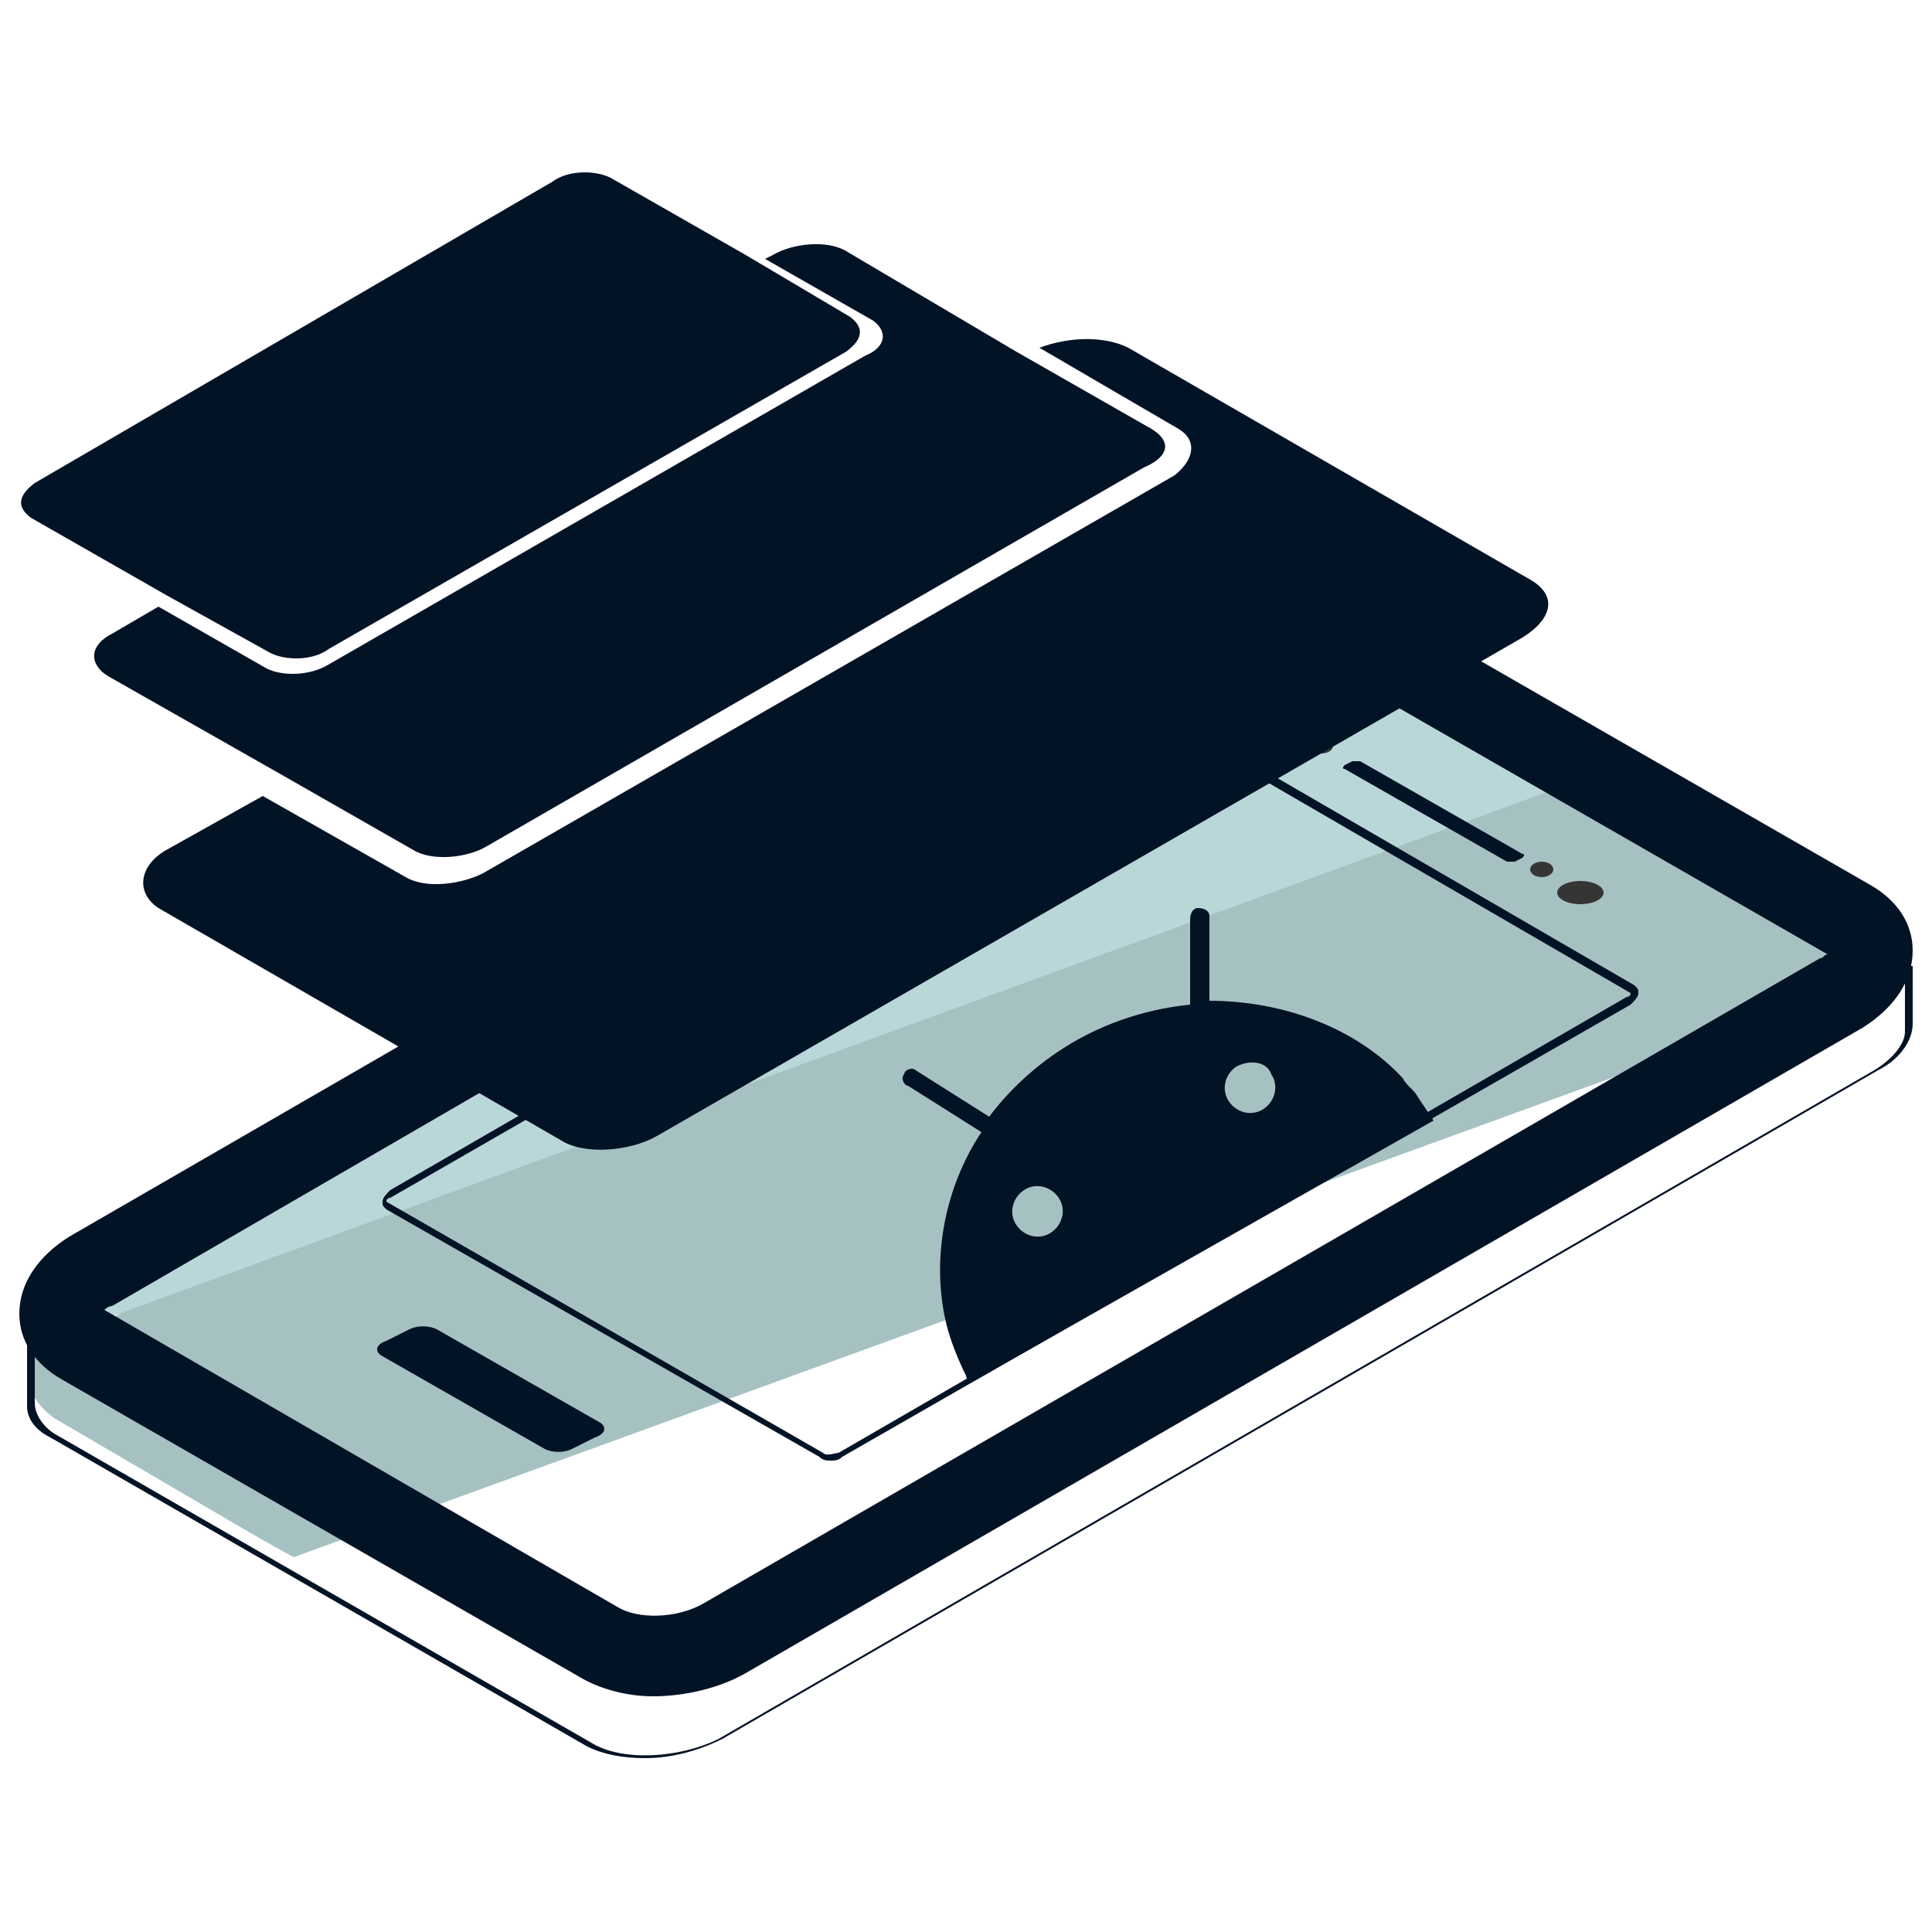 <svg xmlns="http://www.w3.org/2000/svg" id="Layer_1" x="0" y="0" version="1.1" viewBox="0 0 50 50" xml:space="preserve"><style>.st4{fill:#031326}.st5{fill:#353535}</style><path fill="none" d="M2.1 34.1s.1.1.1.3L3 34l-.1-.1s-.1 0-.1-.1l-.9.3h.2z"/><path fill="#031326" d="M.7 34.4v.2l1.1-.4z"/><path fill="#a6c1c2" d="M48 24.9l-.2-.1-.1-.1c.3-.2.4-.5.4-.8l-.8-.8.2-.4s-.4.1-.7.1l-5.2-3-38.7 14s.1 0 .1.1l.1.1-.8.4c-.1-.2-.1-.3-.1-.3H2l-1.2.4v1.3c0 .3.2.6.6.9l5.3 3.1.9.5 41.8-15.2v-.4l-.6.1s-.5.1-.8.1z"/><path fill="#b9d7d9" d="M31.1 16L3.7 32c-.1-.2-.1-.3-.1-.3l-.6.4-.7 1.3c0 .3.1.5.5.7L41.4 20l-7.1-4.1c-.8-.5-2.2-.4-3.2.1z"/><path d="M16.7 45.5c-.6 0-1.1-.1-1.5-.3l-13.9-8c-.4-.2-.6-.5-.6-.8v-1.6h.2v1.5c0 .3.2.6.5.8l13.9 8c.8.5 2.3.4 3.3-.1l29.9-17.3c.5-.3.8-.7.8-1V25h.2v1.5c0 .4-.3.9-.9 1.2L18.7 45c-.6.3-1.3.5-2 .5z" class="st4"/><path id="XMLID_68_" d="M16.9 43.9c-.7 0-1.4-.2-1.9-.5L1.6 35.7C.9 35.3.5 34.7.5 34c0-.8.5-1.5 1.3-2l28.9-16.7c1.3-.7 3.1-.8 4.3-.1l13.4 7.7c.7.4 1.1 1 1.1 1.7 0 .8-.5 1.5-1.3 2L19.3 43.3c-.7.4-1.6.6-2.4.6zm-14.2-10L16 41.6c.5.3 1.5.3 2.2-.1l28.9-16.7c.1 0 .1-.1.2-.1L33.9 17c-.5-.3-1.5-.3-2.2.1L2.9 33.8c-.1 0-.2.1-.2.1z" class="st4"/><path id="XMLID_67_" d="M21.5 37.8c-.1 0-.2 0-.3-.1L10 31.3c-.1-.1-.1-.1-.1-.2s.1-.2.2-.3L30.5 19c.2-.1.5-.1.6 0l11.2 6.5c.1.1.1.1.1.2s-.1.2-.2.3L21.8 37.7c-.1.1-.2.1-.3.1zm-.2-.2c.1.1.3 0 .4 0l20.4-11.8c.1 0 .1-.1.1-.1L31 19.2c-.1-.1-.3 0-.4 0L10.1 31c-.1 0-.1.1-.1.1l11.3 6.5z" class="st4"/><path id="XMLID_66_" d="M14.1 37.5l-4.2-2.4c-.2-.1-.2-.3.1-.4l.6-.3c.2-.1.5-.1.7 0l4.2 2.4c.2.1.2.3-.1.4l-.6.3c-.2.1-.5.1-.7 0z" class="st4"/><ellipse id="XMLID_65_" cx="40.9" cy="23.1" class="st5" rx=".6" ry=".3"/><ellipse id="XMLID_62_" cx="34.2" cy="19.3" class="st5" rx=".3" ry=".2"/><ellipse id="XMLID_61_" cx="39.9" cy="22.5" class="st5" rx=".3" ry=".2"/><path id="XMLID_60_" d="M39 22.3l-4.2-2.4c-.1 0 0-.1 0-.1l.2-.1h.2l4.2 2.4c.1 0 0 .1 0 .1l-.2.1H39z" class="st4"/><path d="M39.6 15L29.2 9c-.6-.3-1.5-.3-2.3 0l3.6 2.1c.5.3.4.8-.1 1.2L12.5 22.6c-.6.3-1.5.4-2 .1l-3.7-2.1L4.3 22c-.7.4-.8 1.1-.2 1.5l10.4 6c.6.4 1.8.3 2.5-.1l22.4-12.9c.8-.5.9-1.1.2-1.5z" class="st4"/><path d="M29.8 11.1l-3.5-2-4.4-2.6c-.5-.3-1.4-.2-1.9.1l-.2.1 2.8 1.6c.4.3.3.7-.2.9l-13.9 8c-.5.3-1.2.3-1.6.1l-2.8-1.6-1.2.7c-.6.3-.6.8-.1 1.1L7.2 20l3.5 2c.5.3 1.4.2 1.9-.1l17-9.8c.7-.3.7-.7.2-1z" class="st4"/><path d="M8.5 16.8l13.4-7.7c.4-.3.5-.6.1-.9l-2.7-1.6-3.5-2c-.4-.2-1.1-.2-1.5.1L.9 12.5c-.4.3-.5.6-.1.9l3.5 2L7 16.9c.4.2 1.1.2 1.5-.1zm22.8 9.1v-2.2c0-.1-.1-.2-.3-.2-.1 0-.2.1-.2.3V26c-1 .1-2 .4-2.9.9-.9.5-1.7 1.2-2.3 2l-1.9-1.2c-.1-.1-.3 0-.3.1-.1.1 0 .3.1.3l1.9 1.2c-1 1.5-1.3 3.4-.9 5 .1.4.3.9.5 1.3 0 .1.1.1.1.2l12-6.8-.4-.6c-.1-.2-.3-.3-.4-.5-1.2-1.3-3.1-2-5-2zM27.4 31c.2.3.1.7-.2.9-.3.2-.7.1-.9-.2-.2-.3-.1-.7.2-.9.3-.2.7-.1.9.2zm5.5-3.2c.2.3.1.7-.2.9s-.7.1-.9-.2c-.2-.3-.1-.7.2-.9.4-.2.8-.1.9.2z" class="st4"/></svg>